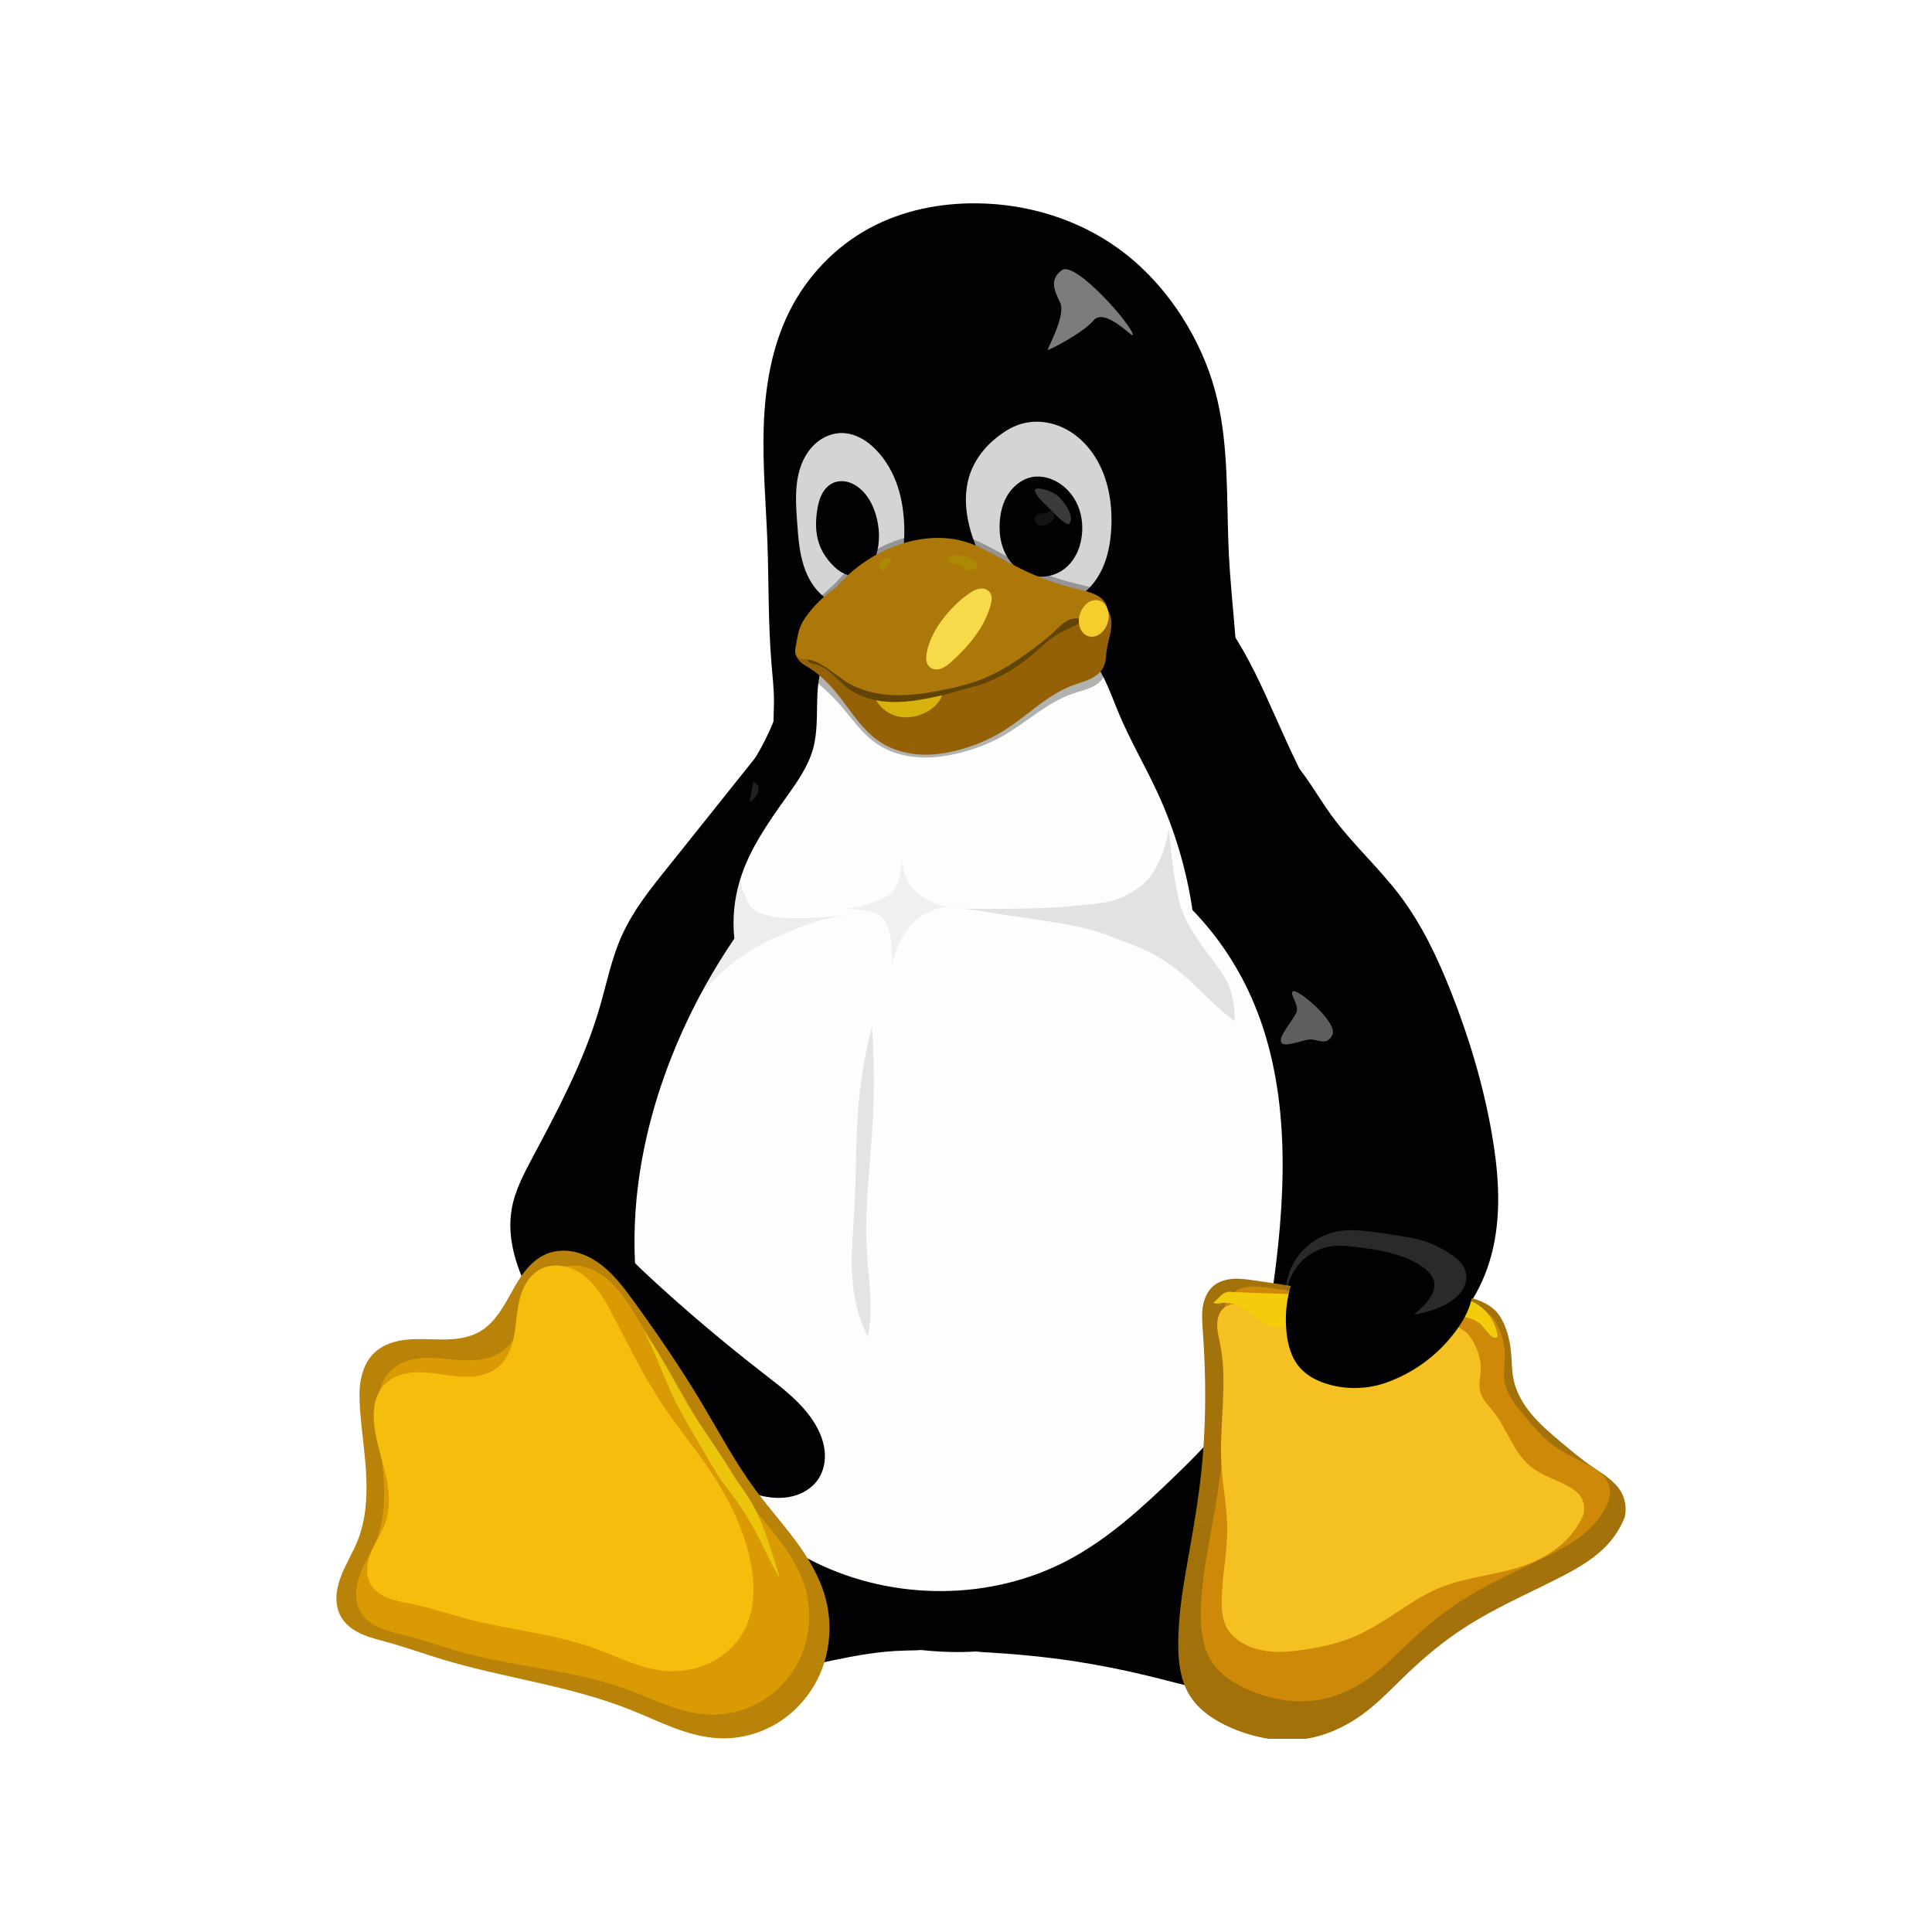 <svg width="33" height="33" viewBox="0 0 33 33" fill="none"
                                    xmlns="http://www.w3.org/2000/svg">
                                    <g clip-path="url(#clip0_357_1338)">
                                        <path
                                            d="M21.965 12.645C22.253 13.272 22.574 13.883 22.86 14.51C23.409 15.718 23.826 16.994 23.999 18.309C24.173 19.625 24.097 20.983 23.686 22.245C23.222 23.668 22.34 24.935 21.259 25.972C19.98 27.198 18.339 28.144 16.569 28.214C15.415 28.259 14.267 27.93 13.245 27.392C12.387 26.94 11.603 26.338 10.978 25.596C10.352 24.854 9.888 23.971 9.673 23.025C9.408 21.86 9.528 20.623 9.929 19.498C10.215 18.693 10.64 17.944 10.943 17.145C11.273 16.272 11.458 15.339 11.896 14.515C12.292 13.767 12.887 13.129 13.204 12.344C13.393 11.875 13.475 11.371 13.596 10.881C13.718 10.39 13.889 9.896 14.221 9.515C14.621 9.055 15.224 8.806 15.829 8.737C16.434 8.667 17.046 8.761 17.64 8.896C18.113 9.004 18.58 9.138 19.037 9.301C19.427 9.439 19.813 9.601 20.15 9.841C20.61 10.168 20.96 10.628 21.239 11.119C21.517 11.609 21.731 12.133 21.966 12.645L21.965 12.645Z"
                                            fill="#020204" />
                                        <path
                                            d="M16.885 28.225C17.371 28.254 17.856 28.301 18.338 28.373C18.761 28.438 19.182 28.521 19.598 28.622C20.25 28.78 20.9 28.982 21.57 29.001C21.747 29.006 21.924 28.998 22.097 28.959C22.27 28.921 22.436 28.851 22.575 28.741C22.78 28.577 22.91 28.329 22.959 28.071C23.009 27.812 22.978 27.543 22.902 27.29C22.75 26.786 22.425 26.356 22.157 25.903C22.002 25.644 21.865 25.375 21.698 25.124C21.531 24.873 21.331 24.638 21.078 24.474C20.727 24.248 20.292 24.175 19.877 24.216C19.462 24.257 19.064 24.407 18.694 24.599C18.174 24.868 17.686 25.237 17.402 25.749C17.304 25.927 17.232 26.118 17.149 26.304C17.065 26.489 16.967 26.672 16.825 26.818C16.667 26.981 16.462 27.09 16.298 27.248C16.217 27.327 16.145 27.418 16.104 27.523C16.063 27.629 16.052 27.749 16.09 27.856C16.116 27.929 16.164 27.994 16.223 28.044C16.282 28.095 16.352 28.132 16.426 28.157C16.573 28.209 16.731 28.216 16.886 28.226L16.885 28.225Z"
                                            fill="#020204" />
                                        <path
                                            d="M15.44 28.194C15.035 28.203 14.634 28.275 14.239 28.357C13.859 28.436 13.482 28.523 13.107 28.621C12.475 28.787 11.842 28.986 11.188 29C11.017 29.003 10.843 28.994 10.676 28.956C10.508 28.917 10.346 28.848 10.211 28.74C10.006 28.576 9.875 28.329 9.827 28.071C9.779 27.813 9.808 27.544 9.883 27.292C10.033 26.789 10.354 26.357 10.618 25.903C10.768 25.644 10.899 25.375 11.061 25.124C11.223 24.873 11.418 24.638 11.668 24.474C12.008 24.25 12.432 24.174 12.837 24.214C13.242 24.254 13.63 24.403 13.987 24.598C14.491 24.874 14.952 25.253 15.243 25.747C15.448 26.095 15.566 26.492 15.805 26.816C15.934 26.991 16.096 27.142 16.203 27.331C16.256 27.425 16.295 27.529 16.304 27.637C16.314 27.746 16.291 27.858 16.23 27.948C16.19 28.008 16.134 28.056 16.072 28.091C16.009 28.127 15.941 28.15 15.87 28.165C15.729 28.194 15.585 28.189 15.441 28.193L15.44 28.194ZM13.177 11.325C13.12 10.64 13.133 9.952 13.108 9.265C13.083 8.605 13.023 7.944 13.045 7.284C13.068 6.612 13.18 5.932 13.479 5.328C13.778 4.725 14.264 4.214 14.856 3.895C15.413 3.594 16.055 3.466 16.689 3.473C17.547 3.482 18.409 3.742 19.104 4.246C19.54 4.561 19.907 4.968 20.196 5.422C20.443 5.81 20.635 6.233 20.755 6.677C21.002 7.587 20.943 8.546 20.991 9.487C21.037 10.379 21.18 11.268 21.131 12.16C21.12 12.354 21.1 12.552 21.013 12.726C20.929 12.895 20.786 13.031 20.622 13.125C20.458 13.219 20.273 13.272 20.087 13.301C19.713 13.358 19.331 13.32 18.955 13.355C18.409 13.406 17.888 13.608 17.346 13.692C16.701 13.792 16.042 13.721 15.389 13.695C15.127 13.685 14.865 13.682 14.605 13.649C14.345 13.616 14.086 13.553 13.855 13.43C13.714 13.354 13.582 13.256 13.476 13.134C13.37 13.013 13.288 12.869 13.248 12.712C13.187 12.478 13.219 12.231 13.22 11.989C13.221 11.767 13.195 11.547 13.176 11.326L13.177 11.325Z"
                                            fill="#020204" />
                                        <path
                                            d="M14.205 11.062C14.112 11.178 14.052 11.317 14.016 11.461C13.979 11.604 13.966 11.753 13.96 11.901C13.949 12.197 13.967 12.499 13.889 12.785C13.805 13.091 13.617 13.356 13.433 13.614C13.114 14.061 12.792 14.52 12.635 15.046C12.54 15.364 12.508 15.702 12.543 16.032C12.186 16.556 11.877 17.112 11.621 17.692C11.234 18.571 10.968 19.506 10.874 20.462C10.76 21.632 10.909 22.835 11.372 23.916C11.706 24.698 12.204 25.414 12.846 25.971C13.173 26.254 13.535 26.496 13.924 26.686C15.268 27.347 16.93 27.348 18.252 26.644C18.943 26.276 19.526 25.737 20.088 25.193C20.427 24.865 20.764 24.529 21.022 24.134C21.519 23.375 21.692 22.452 21.8 21.551C21.988 19.975 21.994 18.311 21.303 16.882C21.065 16.389 20.749 15.937 20.368 15.544C20.267 14.856 20.067 14.183 19.777 13.552C19.568 13.096 19.311 12.663 19.117 12.201C19.037 12.011 18.967 11.817 18.879 11.631C18.791 11.445 18.681 11.266 18.532 11.124C18.38 10.978 18.19 10.875 17.99 10.809C17.79 10.743 17.579 10.713 17.369 10.702C16.948 10.681 16.526 10.736 16.105 10.719C15.769 10.706 15.435 10.647 15.1 10.667C14.932 10.677 14.765 10.707 14.609 10.77C14.454 10.833 14.31 10.931 14.206 11.062L14.205 11.062Z"
                                            fill="#FDFDFB" />
                                        <g opacity="0.3" filter="url(#filter0_f_357_1338)">
                                            <path
                                                d="M13.579 11.389C13.871 11.57 14.133 11.792 14.354 12.045C14.558 12.279 14.732 12.546 14.999 12.719C15.187 12.842 15.414 12.911 15.643 12.932C15.913 12.957 16.186 12.917 16.446 12.847C16.687 12.781 16.92 12.69 17.134 12.568C17.54 12.337 17.88 11.999 18.327 11.847C18.424 11.814 18.526 11.79 18.621 11.75C18.715 11.709 18.804 11.648 18.849 11.561C18.893 11.478 18.89 11.382 18.904 11.29C18.919 11.193 18.953 11.098 18.972 11.001C18.99 10.904 18.993 10.8 18.947 10.71C18.909 10.636 18.841 10.578 18.762 10.541C18.682 10.503 18.594 10.487 18.505 10.482C18.328 10.474 18.152 10.516 17.976 10.531C17.742 10.551 17.506 10.523 17.271 10.53C16.979 10.538 16.69 10.599 16.398 10.611C16.065 10.626 15.732 10.577 15.399 10.567C15.255 10.562 15.11 10.564 14.967 10.587C14.825 10.61 14.686 10.654 14.565 10.728C14.449 10.799 14.354 10.896 14.247 10.979C14.193 11.021 14.136 11.059 14.074 11.089C14.011 11.118 13.943 11.138 13.873 11.141C13.837 11.143 13.801 11.14 13.765 11.145C13.736 11.149 13.707 11.159 13.682 11.174C13.656 11.189 13.634 11.208 13.616 11.231C13.599 11.254 13.587 11.28 13.58 11.307C13.573 11.334 13.573 11.362 13.578 11.389L13.579 11.389Z"
                                                fill="black" />
                                        </g>
                                        <path
                                            d="M14.34 7.398C14.182 7.407 14.032 7.479 13.917 7.587C13.802 7.695 13.72 7.835 13.671 7.985C13.571 8.284 13.593 8.608 13.616 8.922C13.636 9.206 13.657 9.497 13.764 9.761C13.817 9.894 13.892 10.018 13.992 10.12C14.092 10.223 14.217 10.301 14.356 10.336C14.486 10.368 14.624 10.361 14.752 10.321C14.88 10.281 14.996 10.208 15.092 10.115C15.231 9.978 15.325 9.8 15.379 9.612C15.433 9.424 15.449 9.227 15.446 9.032C15.442 8.788 15.41 8.543 15.334 8.311C15.257 8.079 15.135 7.86 14.965 7.685C14.883 7.6 14.789 7.525 14.682 7.473C14.576 7.42 14.458 7.391 14.339 7.397L14.34 7.398Z"
                                            fill="url(#paint0_radial_357_1338)" />
                                        <path
                                            d="M17.125 7.398C16.879 7.566 16.673 7.802 16.573 8.083C16.446 8.437 16.494 8.832 16.617 9.188C16.742 9.551 16.952 9.898 17.269 10.117C17.427 10.226 17.611 10.301 17.802 10.323C17.993 10.346 18.192 10.315 18.362 10.226C18.57 10.118 18.729 9.928 18.827 9.715C18.926 9.503 18.968 9.267 18.981 9.033C18.998 8.735 18.968 8.432 18.87 8.149C18.764 7.843 18.57 7.56 18.298 7.384C18.162 7.295 18.007 7.235 17.847 7.213C17.686 7.19 17.519 7.207 17.368 7.266C17.282 7.299 17.201 7.346 17.125 7.398L17.125 7.398Z"
                                            fill="url(#paint1_radial_357_1338)" />
                                        <g opacity="0.3" filter="url(#filter1_f_357_1338)">
                                            <path
                                                d="M14.287 9.943L13.834 10.357C13.754 10.437 13.674 10.523 13.638 10.63C13.606 10.726 13.612 10.83 13.596 10.929C13.591 10.963 13.583 10.997 13.583 11.032C13.583 11.049 13.585 11.066 13.59 11.083C13.595 11.099 13.603 11.115 13.615 11.127C13.635 11.148 13.662 11.16 13.691 11.165C13.719 11.171 13.748 11.172 13.776 11.175C13.905 11.189 14.023 11.251 14.13 11.325L14.444 11.553C14.685 11.706 14.973 11.774 15.259 11.785C15.545 11.796 15.83 11.753 16.11 11.697C16.333 11.652 16.555 11.599 16.766 11.516C17.09 11.388 17.381 11.192 17.66 10.984C17.787 10.889 17.912 10.792 18.026 10.682C18.064 10.645 18.102 10.606 18.143 10.572C18.184 10.538 18.23 10.508 18.281 10.492C18.359 10.467 18.444 10.474 18.524 10.487C18.585 10.497 18.646 10.511 18.707 10.508C18.738 10.507 18.769 10.502 18.797 10.49C18.826 10.479 18.852 10.461 18.872 10.437C18.897 10.405 18.911 10.366 18.911 10.325C18.911 10.284 18.898 10.245 18.878 10.21C18.837 10.14 18.766 10.093 18.692 10.06C18.591 10.015 18.481 9.993 18.373 9.967C18.043 9.887 17.721 9.769 17.416 9.617C17.264 9.542 17.117 9.458 16.968 9.379C16.814 9.296 16.658 9.217 16.491 9.167C16.119 9.054 15.712 9.091 15.345 9.219C14.936 9.36 14.567 9.613 14.287 9.942L14.287 9.943Z"
                                                fill="black" />
                                        </g>
                                        <g filter="url(#filter2_f_357_1338)">
                                            <path
                                                d="M18.141 4.613C17.914 4.773 18.013 4.973 18.11 5.173C18.208 5.374 17.896 5.951 17.893 5.976C17.89 6.001 18.506 5.683 18.674 5.477C18.873 5.233 19.375 5.806 19.348 5.719C19.348 5.563 18.367 4.454 18.141 4.613H18.141Z"
                                                fill="#7C7C7C" />
                                        </g>
                                        <path
                                            d="M17.692 8.14C17.599 8.147 17.509 8.178 17.431 8.229C17.353 8.279 17.286 8.345 17.233 8.421C17.128 8.574 17.082 8.761 17.075 8.946C17.069 9.085 17.084 9.226 17.131 9.357C17.177 9.488 17.254 9.61 17.362 9.698C17.471 9.789 17.61 9.844 17.753 9.85C17.895 9.857 18.039 9.816 18.156 9.735C18.249 9.67 18.324 9.581 18.377 9.481C18.431 9.381 18.463 9.27 18.477 9.158C18.503 8.959 18.474 8.752 18.382 8.574C18.29 8.396 18.135 8.25 17.947 8.18C17.866 8.15 17.778 8.135 17.692 8.141V8.14Z"
                                            fill="#020204" />
                                        <g filter="url(#filter3_f_357_1338)">
                                            <path
                                                d="M17.912 8.746C17.835 8.776 17.714 8.757 17.681 8.833C17.661 8.877 17.689 8.95 17.734 8.969C17.825 9.006 17.967 8.939 18.004 8.847C18.02 8.807 17.995 8.745 17.956 8.728C17.941 8.722 17.927 8.74 17.912 8.746L17.912 8.746Z"
                                                fill="#141413" />
                                        </g>
                                        <g filter="url(#filter4_f_357_1338)">
                                            <path
                                                d="M18.263 8.944C18.365 8.842 18.19 8.57 18.053 8.458C17.954 8.378 17.665 8.293 17.677 8.381C17.69 8.469 17.819 8.581 17.907 8.667C18.014 8.773 18.214 8.993 18.263 8.944Z"
                                                fill="url(#paint2_linear_357_1338)" />
                                        </g>
                                        <g filter="url(#filter5_f_357_1338)">
                                            <path
                                                d="M17.978 6.67C17.936 6.723 17.898 6.781 17.868 6.844C18.058 6.885 18.239 6.963 18.401 7.071C18.714 7.279 18.952 7.583 19.119 7.921C19.158 7.878 19.193 7.832 19.224 7.78C19.056 7.428 18.813 7.109 18.489 6.894C18.334 6.79 18.16 6.712 17.978 6.67L17.978 6.67Z"
                                                fill="url(#paint3_linear_357_1338)" />
                                        </g>
                                        <g filter="url(#filter6_f_357_1338)">
                                            <path
                                                d="M14.322 6.843C14.301 6.842 14.28 6.844 14.258 6.845L14.217 6.848C14.342 6.859 14.466 6.893 14.579 6.943C14.732 7.012 14.868 7.111 14.987 7.222C15.209 7.43 15.373 7.686 15.484 7.957C15.457 7.752 15.396 7.553 15.302 7.368C15.258 7.318 15.213 7.269 15.164 7.223C15.045 7.111 14.909 7.012 14.755 6.943C14.621 6.883 14.471 6.845 14.322 6.843L14.322 6.843Z"
                                                fill="url(#paint4_linear_357_1338)" />
                                        </g>
                                        <path
                                            d="M13.96 8.702C13.928 8.901 13.926 9.109 13.995 9.298C14.039 9.423 14.114 9.536 14.204 9.634C14.264 9.698 14.33 9.756 14.409 9.793C14.487 9.831 14.578 9.847 14.662 9.826C14.74 9.806 14.809 9.756 14.859 9.693C14.909 9.631 14.943 9.556 14.966 9.479C15.037 9.253 15.025 9.006 14.956 8.779C14.905 8.614 14.82 8.455 14.688 8.344C14.625 8.291 14.551 8.249 14.471 8.23C14.391 8.211 14.304 8.215 14.229 8.249C14.146 8.287 14.081 8.359 14.039 8.44C13.997 8.521 13.975 8.612 13.96 8.702L13.96 8.702Z"
                                            fill="#020204" />
                                        <g filter="url(#filter7_f_357_1338)">
                                            <path
                                                d="M14.38 8.558C14.402 8.614 14.473 8.634 14.513 8.68C14.551 8.723 14.591 8.769 14.612 8.823C14.652 8.927 14.572 9.081 14.656 9.155C14.683 9.178 14.735 9.178 14.761 9.155C14.862 9.062 14.84 8.877 14.8 8.746C14.764 8.627 14.674 8.515 14.563 8.458C14.512 8.432 14.435 8.41 14.391 8.448C14.363 8.471 14.367 8.524 14.38 8.558Z"
                                                fill="url(#paint5_linear_357_1338)" />
                                        </g>
                                        <path
                                            d="M13.59 11.168C13.596 11.194 13.606 11.22 13.619 11.242C13.643 11.282 13.677 11.314 13.714 11.341C13.751 11.367 13.791 11.39 13.83 11.414C14.036 11.544 14.204 11.726 14.354 11.919C14.554 12.177 14.731 12.463 14.999 12.651C15.188 12.784 15.414 12.859 15.643 12.883C15.913 12.91 16.186 12.866 16.446 12.79C16.687 12.719 16.92 12.619 17.134 12.487C17.54 12.237 17.879 11.869 18.327 11.705C18.424 11.669 18.526 11.643 18.62 11.598C18.715 11.554 18.803 11.488 18.849 11.394C18.893 11.303 18.89 11.199 18.904 11.1C18.919 10.994 18.953 10.891 18.972 10.786C18.99 10.68 18.992 10.567 18.947 10.47C18.909 10.39 18.84 10.326 18.761 10.286C18.682 10.245 18.593 10.227 18.505 10.223C18.327 10.214 18.152 10.259 17.976 10.276C17.741 10.297 17.506 10.267 17.271 10.274C16.978 10.283 16.69 10.349 16.398 10.363C16.065 10.379 15.732 10.327 15.399 10.314C15.254 10.308 15.109 10.31 14.966 10.334C14.824 10.358 14.684 10.407 14.565 10.489C14.45 10.569 14.357 10.678 14.251 10.77C14.197 10.816 14.14 10.859 14.077 10.889C14.014 10.92 13.944 10.939 13.873 10.938C13.838 10.937 13.8 10.931 13.766 10.942C13.744 10.949 13.725 10.962 13.709 10.978C13.692 10.993 13.679 11.012 13.666 11.031C13.637 11.074 13.611 11.12 13.59 11.168L13.59 11.168Z"
                                            fill="url(#paint6_radial_357_1338)" />
                                        <g filter="url(#filter8_f_357_1338)">
                                            <path
                                                d="M14.899 11.528C14.866 11.671 14.887 11.82 14.958 11.948C15.028 12.077 15.144 12.174 15.283 12.222C15.458 12.28 15.655 12.251 15.818 12.166C15.912 12.117 15.999 12.047 16.054 11.955C16.081 11.909 16.1 11.858 16.107 11.806C16.114 11.752 16.11 11.698 16.091 11.648C16.071 11.593 16.034 11.544 15.99 11.507C15.945 11.469 15.892 11.441 15.836 11.423C15.725 11.386 15.606 11.386 15.489 11.391C15.312 11.4 15.135 11.422 14.961 11.458"
                                                fill="#D9B30D" />
                                        </g>
                                        <g filter="url(#filter9_f_357_1338)">
                                            <path
                                                d="M14.325 10.43L13.981 10.657C13.923 10.698 13.863 10.742 13.832 10.806C13.81 10.852 13.806 10.904 13.806 10.954C13.806 11.004 13.808 11.055 13.802 11.104C13.797 11.138 13.788 11.172 13.786 11.206C13.786 11.224 13.787 11.241 13.791 11.258C13.796 11.274 13.804 11.29 13.816 11.303C13.831 11.319 13.852 11.329 13.873 11.335C13.895 11.342 13.916 11.345 13.938 11.35C14.042 11.375 14.132 11.438 14.212 11.51L14.445 11.729C14.669 11.911 14.966 11.986 15.254 11.991C15.542 11.996 15.829 11.936 16.111 11.872L16.767 11.691C17.094 11.571 17.398 11.388 17.661 11.159C17.781 11.055 17.893 10.941 18.026 10.857C18.145 10.783 18.278 10.734 18.398 10.663C18.409 10.656 18.42 10.65 18.429 10.642C18.439 10.634 18.448 10.624 18.453 10.613C18.463 10.594 18.463 10.571 18.457 10.55C18.451 10.529 18.439 10.511 18.425 10.494C18.41 10.475 18.393 10.458 18.375 10.443C18.249 10.335 18.078 10.296 17.913 10.283C17.748 10.27 17.581 10.279 17.418 10.252C17.264 10.225 17.118 10.168 16.97 10.121C16.814 10.071 16.655 10.032 16.493 10.005C16.114 9.943 15.723 9.955 15.347 10.034C14.988 10.108 14.642 10.243 14.327 10.43L14.325 10.43Z"
                                                fill="#604405" />
                                        </g>
                                        <path
                                            d="M14.287 10.03C14.117 10.145 13.963 10.285 13.834 10.444C13.759 10.536 13.692 10.634 13.655 10.746C13.625 10.834 13.615 10.927 13.597 11.017C13.589 11.051 13.582 11.085 13.582 11.12C13.582 11.137 13.584 11.154 13.589 11.171C13.594 11.187 13.603 11.203 13.615 11.215C13.635 11.236 13.663 11.247 13.691 11.253C13.719 11.259 13.748 11.259 13.776 11.263C13.905 11.277 14.023 11.34 14.13 11.413L14.444 11.641C14.685 11.794 14.974 11.862 15.259 11.873C15.545 11.884 15.83 11.841 16.11 11.784C16.333 11.74 16.555 11.687 16.766 11.604C17.09 11.476 17.382 11.28 17.66 11.072C17.787 10.977 17.912 10.88 18.026 10.77C18.064 10.733 18.102 10.694 18.143 10.66C18.184 10.626 18.23 10.596 18.281 10.579C18.359 10.555 18.444 10.562 18.524 10.575C18.585 10.585 18.646 10.599 18.707 10.596C18.738 10.595 18.769 10.59 18.797 10.578C18.826 10.567 18.852 10.549 18.872 10.525C18.898 10.493 18.911 10.454 18.911 10.413C18.911 10.372 18.899 10.332 18.878 10.298C18.837 10.228 18.766 10.181 18.692 10.148C18.591 10.103 18.482 10.081 18.374 10.055C18.043 9.975 17.721 9.857 17.416 9.705C17.265 9.63 17.117 9.546 16.968 9.466C16.814 9.384 16.658 9.305 16.492 9.255C16.119 9.142 15.712 9.179 15.345 9.307C14.937 9.448 14.567 9.701 14.287 10.03L14.287 10.03Z"
                                            fill="url(#paint7_linear_357_1338)" />
                                        <g filter="url(#filter10_f_357_1338)">
                                            <path
                                                d="M16.903 10.112C16.883 10.087 16.855 10.069 16.824 10.06C16.793 10.051 16.76 10.051 16.728 10.056C16.664 10.067 16.607 10.1 16.554 10.137C16.403 10.241 16.27 10.37 16.153 10.511C15.999 10.699 15.872 10.915 15.829 11.154C15.822 11.194 15.817 11.235 15.822 11.276C15.827 11.317 15.843 11.357 15.872 11.386C15.897 11.411 15.931 11.427 15.967 11.432C16.003 11.437 16.039 11.432 16.073 11.421C16.141 11.398 16.198 11.35 16.251 11.302C16.546 11.039 16.812 10.722 16.919 10.341C16.93 10.303 16.939 10.263 16.939 10.224C16.938 10.184 16.928 10.143 16.903 10.112H16.903Z"
                                                fill="#F6DA4A" />
                                        </g>
                                        <g opacity="0.8" filter="url(#filter11_f_357_1338)">
                                            <path
                                                d="M16.197 9.566C16.218 9.632 16.323 9.621 16.384 9.652C16.438 9.68 16.481 9.74 16.541 9.742C16.599 9.744 16.689 9.722 16.696 9.665C16.706 9.59 16.596 9.542 16.525 9.514C16.434 9.479 16.317 9.461 16.232 9.508C16.212 9.519 16.191 9.545 16.198 9.566L16.197 9.566Z"
                                                fill="url(#paint8_radial_357_1338)" />
                                        </g>
                                        <g opacity="0.8" filter="url(#filter12_f_357_1338)">
                                            <path
                                                d="M15.188 9.529C15.109 9.503 14.979 9.641 15.022 9.712C15.033 9.732 15.069 9.757 15.093 9.743C15.129 9.723 15.159 9.652 15.198 9.624C15.224 9.606 15.218 9.539 15.188 9.529L15.188 9.529Z"
                                                fill="url(#paint9_radial_357_1338)" />
                                        </g>
                                        <g filter="url(#filter13_f_357_1338)">
                                            <path
                                                d="M18.648 10.876C18.788 10.876 18.916 10.736 18.936 10.563C18.955 10.391 18.858 10.251 18.718 10.251C18.579 10.251 18.45 10.391 18.43 10.563C18.411 10.736 18.509 10.876 18.648 10.876Z"
                                                fill="url(#paint10_linear_357_1338)" />
                                        </g>
                                        <path
                                            d="M22.37 16.508C22.908 16.941 23.249 17.594 23.354 18.276C23.437 18.808 23.383 19.354 23.263 19.878C23.143 20.403 22.958 20.91 22.774 21.416C22.701 21.618 22.628 21.821 22.598 22.034C22.569 22.246 22.588 22.472 22.69 22.66C22.808 22.876 23.027 23.025 23.263 23.095C23.496 23.164 23.747 23.163 23.983 23.104C24.219 23.046 24.439 22.931 24.631 22.782C25.118 22.403 25.412 21.814 25.526 21.208C25.64 20.601 25.588 19.975 25.482 19.367C25.338 18.538 25.095 17.728 24.786 16.945C24.558 16.369 24.292 15.803 23.92 15.308C23.557 14.824 23.098 14.416 22.742 13.927C22.494 13.586 22.296 13.206 21.999 12.908C21.85 12.759 21.677 12.631 21.481 12.555C21.285 12.479 21.064 12.456 20.862 12.514C20.595 12.589 20.376 12.799 20.261 13.051C20.146 13.303 20.124 13.592 20.169 13.866C20.228 14.219 20.389 14.546 20.571 14.855C20.777 15.203 21.015 15.537 21.326 15.796C21.65 16.066 22.041 16.244 22.37 16.508L22.37 16.508Z"
                                            fill="#020204" />
                                        <g opacity="0.25" filter="url(#filter14_f_357_1338)">
                                            <path
                                                d="M12.721 15.284C12.811 15.418 12.665 15.883 14.758 15.585C14.758 15.585 14.39 15.626 14.028 15.71C13.465 15.898 12.974 16.109 12.596 16.388C12.221 16.664 11.946 17.024 11.602 17.333C11.602 17.333 12.159 16.315 12.298 16.009C12.437 15.702 12.275 15.717 12.385 15.265C12.495 14.813 12.764 14.381 12.764 14.381C12.764 14.381 12.544 15.018 12.721 15.284V15.284Z"
                                                fill="url(#paint11_radial_357_1338)" />
                                        </g>
                                        <g opacity="0.42" filter="url(#filter15_f_357_1338)">
                                            <path
                                                d="M19.449 15.162C19.023 15.459 18.773 15.424 18.256 15.482C17.738 15.54 16.338 15.519 16.338 15.519C16.338 15.519 16.541 15.515 16.99 15.599C17.439 15.682 18.356 15.762 18.872 15.959C19.388 16.155 19.576 16.211 19.889 16.41C20.336 16.692 20.663 17.134 21.09 17.443C21.09 17.443 21.111 17.033 20.938 16.726C20.766 16.42 20.302 15.937 20.167 15.486C20.031 15.034 19.966 14.148 19.966 14.148C19.966 14.148 19.876 14.865 19.449 15.162L19.449 15.162Z"
                                                fill="url(#paint12_radial_357_1338)" />
                                        </g>
                                        <g opacity="0.2" filter="url(#filter16_f_357_1338)">
                                            <path
                                                d="M15.439 14.527L15.377 14.911C15.365 14.974 15.351 15.037 15.328 15.096C15.304 15.156 15.271 15.212 15.224 15.255C15.182 15.292 15.131 15.318 15.08 15.341C14.882 15.432 14.669 15.493 14.452 15.52L14.712 15.544C14.766 15.55 14.82 15.556 14.873 15.57C14.927 15.583 14.978 15.605 15.022 15.636C15.071 15.672 15.109 15.72 15.137 15.773C15.194 15.878 15.213 16 15.223 16.118C15.236 16.27 15.238 16.424 15.226 16.576C15.236 16.474 15.258 16.373 15.29 16.276C15.348 16.1 15.44 15.935 15.566 15.8C15.615 15.746 15.67 15.696 15.73 15.654C15.916 15.524 16.144 15.469 16.369 15.498C16.141 15.508 15.916 15.438 15.733 15.301C15.642 15.232 15.561 15.145 15.506 15.044C15.419 14.886 15.395 14.701 15.439 14.526L15.439 14.527Z"
                                                fill="url(#paint13_radial_357_1338)" />
                                        </g>
                                        <g opacity="0.1" filter="url(#filter17_f_357_1338)">
                                            <path
                                                d="M14.894 17.536C14.785 17.95 14.71 18.372 14.671 18.798C14.614 19.4 14.628 20.006 14.595 20.61C14.569 21.122 14.508 21.64 14.597 22.145C14.639 22.386 14.716 22.621 14.823 22.841C14.84 22.757 14.852 22.672 14.86 22.587C14.898 22.177 14.829 21.766 14.805 21.355C14.764 20.636 14.864 19.915 14.905 19.196C14.936 18.643 14.932 18.089 14.894 17.536L14.894 17.536Z"
                                                fill="black" />
                                        </g>
                                        <path
                                            d="M27.752 25.913C27.693 26.065 27.608 26.207 27.503 26.331C27.271 26.607 26.949 26.788 26.629 26.952C26.082 27.23 25.515 27.475 25.001 27.811C24.656 28.035 24.338 28.299 24.041 28.583C23.787 28.826 23.546 29.086 23.261 29.292C22.973 29.499 22.64 29.65 22.29 29.703C21.863 29.767 21.422 29.684 21.026 29.511C20.748 29.39 20.482 29.218 20.322 28.961C20.162 28.703 20.125 28.387 20.125 28.084C20.124 27.547 20.224 27.015 20.317 26.487C20.395 26.047 20.469 25.607 20.517 25.163C20.604 24.357 20.603 23.541 20.545 22.732C20.536 22.596 20.524 22.46 20.544 22.325C20.565 22.191 20.62 22.057 20.723 21.968C20.818 21.886 20.946 21.85 21.071 21.843C21.197 21.836 21.322 21.856 21.446 21.874C21.739 21.917 22.034 21.951 22.32 22.026C22.5 22.073 22.676 22.137 22.857 22.186C23.157 22.267 23.472 22.306 23.781 22.27C24.115 22.231 24.438 22.106 24.773 22.114C24.911 22.117 25.047 22.143 25.178 22.185C25.312 22.227 25.445 22.288 25.543 22.388C25.618 22.464 25.67 22.559 25.709 22.659C25.767 22.807 25.799 22.964 25.812 23.123C25.824 23.263 25.822 23.405 25.849 23.544C25.892 23.771 26.012 23.979 26.16 24.156C26.309 24.334 26.487 24.485 26.664 24.634C26.841 24.783 27.018 24.931 27.209 25.061C27.298 25.122 27.39 25.179 27.475 25.247C27.56 25.314 27.639 25.392 27.692 25.486C27.764 25.614 27.785 25.77 27.752 25.913L27.752 25.913Z"
                                            fill="url(#paint14_linear_357_1338)" />
                                        <g filter="url(#filter18_f_357_1338)">
                                            <path
                                                d="M27.477 25.634C27.422 25.771 27.345 25.898 27.249 26.01C27.037 26.259 26.743 26.422 26.451 26.568C25.951 26.818 25.434 27.038 24.964 27.34C24.65 27.542 24.36 27.779 24.088 28.034C23.855 28.253 23.635 28.486 23.375 28.671C23.112 28.859 22.808 28.994 22.488 29.041C22.098 29.098 21.696 29.024 21.334 28.869C21.082 28.761 20.838 28.606 20.692 28.374C20.546 28.143 20.512 27.859 20.511 27.585C20.51 27.102 20.601 26.625 20.687 26.15C20.759 25.755 20.826 25.359 20.87 24.96C20.948 24.235 20.945 23.502 20.895 22.774C20.887 22.652 20.878 22.529 20.896 22.408C20.915 22.288 20.965 22.167 21.058 22.087C21.145 22.013 21.261 21.98 21.376 21.974C21.491 21.968 21.605 21.986 21.718 22.003C21.985 22.042 22.255 22.072 22.516 22.139C22.681 22.182 22.841 22.239 23.006 22.283C23.281 22.357 23.568 22.391 23.851 22.359C24.155 22.324 24.451 22.211 24.756 22.219C24.882 22.222 25.007 22.245 25.127 22.282C25.249 22.32 25.37 22.374 25.459 22.465C25.527 22.533 25.574 22.619 25.611 22.708C25.666 22.841 25.702 22.982 25.705 23.125C25.708 23.275 25.676 23.425 25.696 23.574C25.712 23.694 25.763 23.808 25.828 23.91C25.894 24.013 25.973 24.106 26.051 24.199C26.203 24.378 26.355 24.561 26.546 24.698C26.762 24.855 27.02 24.947 27.243 25.093C27.31 25.137 27.375 25.186 27.422 25.25C27.461 25.305 27.486 25.369 27.496 25.435C27.506 25.502 27.499 25.57 27.477 25.634H27.477Z"
                                                fill="#CD8907" />
                                        </g>
                                        <g filter="url(#filter19_f_357_1338)">
                                            <path
                                                d="M27.04 25.891C26.982 26.014 26.908 26.129 26.82 26.231C26.616 26.468 26.34 26.631 26.049 26.735C25.57 26.908 25.048 26.931 24.578 27.127C24.291 27.246 24.034 27.426 23.773 27.597C23.561 27.734 23.346 27.867 23.114 27.963C22.853 28.072 22.574 28.132 22.295 28.175C22.118 28.203 21.938 28.223 21.759 28.213C21.579 28.203 21.399 28.164 21.241 28.076C21.121 28.011 21.013 27.915 20.949 27.792C20.878 27.655 20.866 27.494 20.867 27.339C20.872 26.925 20.965 26.516 20.962 26.102C20.959 25.741 20.884 25.386 20.863 25.026C20.821 24.335 20.977 23.631 20.84 22.953C20.818 22.844 20.789 22.736 20.79 22.625C20.791 22.569 20.8 22.514 20.82 22.462C20.84 22.411 20.873 22.364 20.917 22.332C20.954 22.305 20.998 22.288 21.043 22.28C21.088 22.273 21.134 22.274 21.179 22.281C21.269 22.294 21.355 22.328 21.442 22.353C21.693 22.424 21.958 22.422 22.213 22.476C22.373 22.51 22.528 22.565 22.686 22.606C22.952 22.674 23.229 22.705 23.502 22.674C23.796 22.642 24.082 22.541 24.377 22.548C24.498 22.551 24.618 22.572 24.734 22.605C24.851 22.638 24.968 22.685 25.056 22.77C25.119 22.831 25.165 22.909 25.202 22.99C25.256 23.108 25.294 23.237 25.293 23.367C25.293 23.435 25.282 23.503 25.275 23.57C25.269 23.637 25.267 23.707 25.284 23.773C25.301 23.838 25.336 23.898 25.377 23.952C25.418 24.006 25.464 24.055 25.506 24.108C25.624 24.256 25.708 24.428 25.8 24.594C25.892 24.761 25.995 24.925 26.14 25.045C26.338 25.208 26.594 25.273 26.814 25.401C26.878 25.439 26.941 25.483 26.986 25.544C27.022 25.592 27.046 25.65 27.056 25.71C27.065 25.771 27.059 25.833 27.039 25.89L27.04 25.891Z"
                                                fill="#F5C021" />
                                        </g>
                                        <g filter="url(#filter20_f_357_1338)">
                                            <path
                                                d="M20.798 22.269C21.087 22.191 21.334 22.41 21.544 22.576C21.679 22.692 21.875 22.663 22.042 22.668C22.317 22.658 22.592 22.715 22.868 22.68C23.411 22.634 23.943 22.501 24.489 22.477C24.749 22.461 25.042 22.445 25.267 22.598C25.358 22.661 25.492 22.928 25.582 22.828C25.545 22.547 25.337 22.275 25.057 22.2C24.838 22.166 24.615 22.226 24.395 22.206C23.739 22.191 23.088 22.069 22.43 22.104C21.973 22.108 21.516 22.087 21.059 22.069C20.88 22.032 20.817 22.192 20.719 22.253"
                                                fill="url(#paint15_linear_357_1338)" />
                                        </g>
                                        <g opacity="0.75" filter="url(#filter21_f_357_1338)">
                                            <path
                                                d="M22.096 16.93C22.201 16.914 22.848 17.465 22.76 17.67C22.671 17.876 22.505 17.752 22.386 17.753C22.267 17.754 21.941 17.902 21.887 17.809C21.832 17.716 22.031 17.498 22.134 17.316C22.218 17.169 21.991 16.948 22.096 16.931L22.096 16.93Z"
                                                fill="#7C7C7C" />
                                        </g>
                                        <g opacity="0.25" filter="url(#filter22_f_357_1338)">
                                            <path
                                                d="M12.956 13.464C12.946 13.337 12.764 13.318 12.684 13.381C12.615 13.435 12.551 13.617 12.61 13.689C12.706 13.804 12.97 13.638 12.956 13.464L12.956 13.464Z"
                                                fill="#7C7C7C" />
                                        </g>
                                        <g opacity="0.35" filter="url(#filter23_f_357_1338)">
                                            <path
                                                d="M24.701 22.711C24.651 22.613 24.561 22.541 24.46 22.498C24.359 22.456 24.248 22.443 24.139 22.444C23.92 22.445 23.703 22.502 23.485 22.483C23.301 22.468 23.126 22.398 22.946 22.355C22.761 22.311 22.564 22.293 22.38 22.342C22.183 22.396 22.01 22.527 21.901 22.7C21.805 22.852 21.759 23.031 21.745 23.21C21.731 23.39 21.747 23.57 21.765 23.748C21.778 23.878 21.792 24.007 21.824 24.134C21.855 24.26 21.904 24.383 21.98 24.489C22.089 24.64 22.252 24.748 22.428 24.813C22.718 24.919 23.037 24.914 23.323 24.798C23.823 24.581 24.247 24.191 24.505 23.711C24.597 23.539 24.669 23.355 24.715 23.166C24.733 23.091 24.748 23.014 24.749 22.936C24.749 22.859 24.736 22.78 24.701 22.711H24.701Z"
                                                fill="url(#paint16_radial_357_1338)" />
                                        </g>
                                        <g opacity="0.35" filter="url(#filter24_f_357_1338)">
                                            <path
                                                d="M24.701 22.608C24.651 22.538 24.561 22.485 24.46 22.455C24.359 22.424 24.248 22.415 24.139 22.415C23.92 22.416 23.703 22.458 23.485 22.444C23.301 22.432 23.126 22.382 22.946 22.351C22.761 22.319 22.564 22.306 22.38 22.342C22.183 22.38 22.01 22.476 21.901 22.6C21.805 22.71 21.759 22.84 21.745 22.969C21.731 23.099 21.747 23.229 21.765 23.358C21.778 23.452 21.792 23.546 21.824 23.637C21.855 23.728 21.904 23.817 21.98 23.893C22.089 24.003 22.252 24.081 22.428 24.128C22.718 24.205 23.037 24.201 23.323 24.117C23.823 23.96 24.247 23.678 24.505 23.331C24.597 23.207 24.669 23.074 24.715 22.937C24.733 22.883 24.748 22.827 24.749 22.771C24.749 22.715 24.736 22.658 24.701 22.608H24.701Z"
                                                fill="url(#paint17_radial_357_1338)" />
                                        </g>
                                        <path
                                            d="M25.117 21.799C25.081 21.702 25.018 21.615 24.941 21.546C24.864 21.476 24.773 21.423 24.677 21.382C24.486 21.301 24.278 21.271 24.074 21.232L23.497 21.119C23.296 21.085 23.089 21.064 22.89 21.108C22.716 21.147 22.556 21.237 22.424 21.358C22.293 21.478 22.19 21.628 22.116 21.791C21.986 22.076 21.945 22.397 21.97 22.71C21.989 22.942 22.047 23.182 22.201 23.358C22.325 23.501 22.5 23.59 22.681 23.643C22.992 23.735 23.332 23.73 23.641 23.629C24.154 23.456 24.598 23.122 24.907 22.677C25.008 22.531 25.094 22.372 25.133 22.199C25.162 22.067 25.163 21.927 25.117 21.8V21.799Z"
                                            fill="#020204" />
                                        <g filter="url(#filter25_f_357_1338)">
                                            <path
                                                d="M22.999 21.015C22.951 21.018 22.903 21.023 22.855 21.032C22.549 21.086 22.268 21.28 22.11 21.548C21.998 21.739 21.947 21.96 21.963 22.18C21.97 22.027 22.01 21.876 22.085 21.741C22.212 21.513 22.441 21.341 22.698 21.294C22.857 21.265 23.019 21.282 23.179 21.302C23.332 21.321 23.486 21.341 23.637 21.374C23.87 21.425 24.101 21.502 24.297 21.639C24.343 21.671 24.386 21.707 24.421 21.75C24.457 21.792 24.485 21.841 24.496 21.896C24.512 21.976 24.489 22.06 24.449 22.131C24.409 22.202 24.355 22.264 24.297 22.321C24.25 22.368 24.2 22.413 24.151 22.456C24.377 22.413 24.606 22.351 24.794 22.219C24.874 22.163 24.946 22.097 24.993 22.012C25.04 21.927 25.06 21.825 25.037 21.73C25.021 21.667 24.987 21.608 24.943 21.559C24.9 21.51 24.848 21.47 24.794 21.432C24.557 21.266 24.28 21.16 23.993 21.125C23.81 21.092 23.624 21.063 23.439 21.04C23.293 21.022 23.145 21.007 22.999 21.015L22.999 21.015Z"
                                                fill="url(#paint18_radial_357_1338)" />
                                        </g>
                                        <path
                                            d="M12.949 12.883L11.454 14.755C11.142 15.142 10.822 15.532 10.619 15.986C10.444 16.376 10.362 16.8 10.242 17.21C10.106 17.676 9.922 18.126 9.714 18.565C9.523 18.97 9.312 19.366 9.101 19.761C8.948 20.049 8.791 20.343 8.738 20.664C8.696 20.919 8.72 21.181 8.785 21.43C8.85 21.68 8.953 21.917 9.071 22.146C9.572 23.125 10.324 23.969 11.214 24.614C11.618 24.907 12.05 25.16 12.504 25.368C12.75 25.48 13.009 25.58 13.279 25.585C13.415 25.587 13.551 25.565 13.675 25.511C13.798 25.456 13.909 25.369 13.982 25.256C14.073 25.116 14.104 24.943 14.085 24.778C14.067 24.613 14.003 24.455 13.916 24.313C13.704 23.966 13.371 23.715 13.051 23.467C12.358 22.93 11.688 22.364 11.046 21.767C10.865 21.598 10.684 21.424 10.558 21.211C10.434 21.004 10.368 20.768 10.323 20.532C10.199 19.882 10.231 19.199 10.452 18.576C10.538 18.332 10.652 18.099 10.763 17.865C10.954 17.459 11.134 17.046 11.386 16.675C11.698 16.213 12.116 15.821 12.371 15.325C12.586 14.906 12.673 14.435 12.756 13.971L12.949 12.883Z"
                                            fill="#020204" />
                                        <path
                                            d="M9.333 21.418C9.475 21.36 9.634 21.349 9.784 21.377C9.934 21.405 10.076 21.47 10.203 21.556C10.456 21.728 10.644 21.978 10.824 22.225C11.236 22.794 11.634 23.374 11.994 23.978C12.286 24.467 12.555 24.973 12.892 25.432C13.113 25.732 13.361 26.01 13.583 26.308C13.804 26.607 14.001 26.932 14.099 27.291C14.226 27.757 14.177 28.271 13.955 28.701C13.799 29.003 13.559 29.262 13.268 29.438C12.977 29.613 12.635 29.704 12.295 29.691C11.755 29.671 11.261 29.401 10.759 29.201C9.735 28.793 8.624 28.665 7.569 28.348C7.244 28.25 6.926 28.135 6.599 28.045C6.454 28.005 6.307 27.97 6.17 27.908C6.033 27.846 5.905 27.753 5.829 27.624C5.77 27.524 5.745 27.406 5.746 27.289C5.748 27.173 5.775 27.058 5.815 26.949C5.894 26.73 6.022 26.532 6.108 26.317C6.249 25.964 6.274 25.575 6.255 25.196C6.236 24.817 6.175 24.441 6.149 24.062C6.137 23.893 6.133 23.722 6.165 23.555C6.198 23.389 6.269 23.226 6.391 23.109C6.504 23 6.653 22.936 6.806 22.904C6.959 22.872 7.117 22.87 7.273 22.874C7.43 22.877 7.586 22.886 7.742 22.873C7.898 22.86 8.054 22.825 8.19 22.748C8.319 22.674 8.425 22.564 8.512 22.444C8.6 22.324 8.67 22.193 8.743 22.063C8.815 21.933 8.89 21.804 8.985 21.69C9.08 21.575 9.196 21.476 9.333 21.419L9.333 21.418Z"
                                            fill="url(#paint19_linear_357_1338)" />
                                        <g filter="url(#filter26_f_357_1338)">
                                            <path
                                                d="M9.556 21.663C9.685 21.611 9.83 21.605 9.965 21.636C10.1 21.666 10.225 21.733 10.335 21.817C10.554 21.986 10.706 22.224 10.852 22.459C11.203 23.028 11.546 23.602 11.87 24.188C12.115 24.63 12.349 25.08 12.651 25.486C12.851 25.754 13.079 26.001 13.283 26.267C13.488 26.532 13.669 26.822 13.76 27.144C13.876 27.56 13.829 28.019 13.628 28.402C13.482 28.678 13.262 28.908 12.993 29.066C12.723 29.223 12.413 29.299 12.101 29.286C11.607 29.263 11.155 29.016 10.689 28.848C9.796 28.524 8.829 28.481 7.913 28.228C7.585 28.139 7.265 28.02 6.935 27.937C6.789 27.9 6.64 27.87 6.502 27.811C6.363 27.753 6.232 27.662 6.157 27.532C6.101 27.435 6.079 27.321 6.082 27.209C6.086 27.097 6.114 26.988 6.153 26.882C6.233 26.673 6.358 26.485 6.438 26.275C6.56 25.959 6.575 25.612 6.553 25.274C6.53 24.936 6.471 24.602 6.451 24.264C6.442 24.113 6.44 23.96 6.471 23.811C6.501 23.663 6.566 23.52 6.674 23.413C6.79 23.297 6.951 23.234 7.113 23.209C7.276 23.184 7.441 23.195 7.604 23.21C7.768 23.224 7.932 23.243 8.096 23.233C8.26 23.223 8.426 23.183 8.561 23.091C8.685 23.007 8.777 22.886 8.848 22.755C8.919 22.625 8.969 22.485 9.023 22.347C9.076 22.209 9.135 22.071 9.219 21.95C9.303 21.828 9.417 21.719 9.555 21.664"
                                                fill="#D99A03" />
                                        </g>
                                        <g filter="url(#filter27_f_357_1338)">
                                            <path
                                                d="M9.242 21.673C9.362 21.614 9.503 21.602 9.635 21.629C9.766 21.655 9.888 21.719 9.991 21.802C10.199 21.967 10.33 22.205 10.453 22.437C10.734 22.97 10.995 23.515 11.332 24.017C11.576 24.381 11.858 24.721 12.104 25.084C12.439 25.575 12.711 26.116 12.824 26.695C12.899 27.085 12.897 27.505 12.707 27.857C12.582 28.088 12.38 28.279 12.14 28.396C11.901 28.514 11.626 28.563 11.358 28.54C10.937 28.503 10.554 28.298 10.158 28.155C9.454 27.901 8.693 27.841 7.969 27.649C7.663 27.569 7.365 27.465 7.054 27.401C6.918 27.373 6.778 27.353 6.648 27.304C6.518 27.255 6.394 27.174 6.327 27.055C6.28 26.971 6.265 26.873 6.272 26.778C6.279 26.683 6.307 26.59 6.345 26.502C6.421 26.325 6.532 26.164 6.592 25.981C6.678 25.713 6.643 25.423 6.578 25.149C6.513 24.876 6.42 24.607 6.391 24.328C6.379 24.204 6.379 24.077 6.407 23.955C6.436 23.833 6.495 23.716 6.587 23.629C6.705 23.516 6.871 23.46 7.036 23.444C7.201 23.429 7.367 23.45 7.531 23.473C7.695 23.496 7.86 23.523 8.026 23.515C8.192 23.506 8.36 23.464 8.49 23.364C8.618 23.265 8.699 23.117 8.745 22.964C8.791 22.811 8.806 22.652 8.825 22.494C8.844 22.335 8.868 22.176 8.93 22.028C8.992 21.881 9.097 21.745 9.243 21.673L9.242 21.673Z"
                                                fill="#F5BD0C" />
                                        </g>
                                        <g filter="url(#filter28_f_357_1338)">
                                            <path
                                                d="M10.997 22.739C11.227 23.156 11.368 23.634 11.596 24.054C11.806 24.44 12.046 24.838 12.259 25.194C12.354 25.353 12.576 25.597 12.8 25.975C13.003 26.318 13.208 26.797 13.323 26.957C13.257 26.769 13.121 26.264 12.96 25.904C12.809 25.567 12.633 25.375 12.524 25.194C12.311 24.838 12.081 24.518 11.861 24.178C11.559 23.709 11.328 23.185 10.997 22.739V22.739Z"
                                                fill="url(#paint20_linear_357_1338)" />
                                        </g>
                                    </g>
                                    <defs>
                                        <filter id="filter0_f_357_1338" x="13.191" y="10.098" width="6.176"
                                            height="3.224" filterUnits="userSpaceOnUse"
                                            color-interpolation-filters="sRGB">
                                            <feFlood flood-opacity="0" result="BackgroundImageFix" />
                                            <feBlend mode="normal" in="SourceGraphic" in2="BackgroundImageFix"
                                                result="shape" />
                                            <feGaussianBlur stdDeviation="0.192"
                                                result="effect1_foregroundBlur_357_1338" />
                                        </filter>
                                        <filter id="filter1_f_357_1338" x="13" y="8.516" width="6.494"
                                            height="3.854" filterUnits="userSpaceOnUse"
                                            color-interpolation-filters="sRGB">
                                            <feFlood flood-opacity="0" result="BackgroundImageFix" />
                                            <feBlend mode="normal" in="SourceGraphic" in2="BackgroundImageFix"
                                                result="shape" />
                                            <feGaussianBlur stdDeviation="0.292"
                                                result="effect1_foregroundBlur_357_1338" />
                                        </filter>
                                        <filter id="filter2_f_357_1338" x="17.034" y="3.739" width="3.174"
                                            height="3.098" filterUnits="userSpaceOnUse"
                                            color-interpolation-filters="sRGB">
                                            <feFlood flood-opacity="0" result="BackgroundImageFix" />
                                            <feBlend mode="normal" in="SourceGraphic" in2="BackgroundImageFix"
                                                result="shape" />
                                            <feGaussianBlur stdDeviation="0.429"
                                                result="effect1_foregroundBlur_357_1338" />
                                        </filter>
                                        <filter id="filter3_f_357_1338" x="17.568" y="8.62" width="0.548"
                                            height="0.466" filterUnits="userSpaceOnUse"
                                            color-interpolation-filters="sRGB">
                                            <feFlood flood-opacity="0" result="BackgroundImageFix" />
                                            <feBlend mode="normal" in="SourceGraphic" in2="BackgroundImageFix"
                                                result="shape" />
                                            <feGaussianBlur stdDeviation="0.053"
                                                result="effect1_foregroundBlur_357_1338" />
                                        </filter>
                                        <filter id="filter4_f_357_1338" x="17.455" y="8.121" width="1.061"
                                            height="1.052" filterUnits="userSpaceOnUse"
                                            color-interpolation-filters="sRGB">
                                            <feFlood flood-opacity="0" result="BackgroundImageFix" />
                                            <feBlend mode="normal" in="SourceGraphic" in2="BackgroundImageFix"
                                                result="shape" />
                                            <feGaussianBlur stdDeviation="0.111"
                                                result="effect1_foregroundBlur_357_1338" />
                                        </filter>
                                        <filter id="filter5_f_357_1338" x="17.804" y="6.607" width="1.483"
                                            height="1.378" filterUnits="userSpaceOnUse"
                                            color-interpolation-filters="sRGB">
                                            <feFlood flood-opacity="0" result="BackgroundImageFix" />
                                            <feBlend mode="normal" in="SourceGraphic" in2="BackgroundImageFix"
                                                result="shape" />
                                            <feGaussianBlur stdDeviation="0.032"
                                                result="effect1_foregroundBlur_357_1338" />
                                        </filter>
                                        <filter id="filter6_f_357_1338" x="14.159" y="6.785" width="1.383"
                                            height="1.23" filterUnits="userSpaceOnUse"
                                            color-interpolation-filters="sRGB">
                                            <feFlood flood-opacity="0" result="BackgroundImageFix" />
                                            <feBlend mode="normal" in="SourceGraphic" in2="BackgroundImageFix"
                                                result="shape" />
                                            <feGaussianBlur stdDeviation="0.029"
                                                result="effect1_foregroundBlur_357_1338" />
                                        </filter>
                                        <filter id="filter7_f_357_1338" x="14.15" y="8.208" width="0.903"
                                            height="1.184" filterUnits="userSpaceOnUse"
                                            color-interpolation-filters="sRGB">
                                            <feFlood flood-opacity="0" result="BackgroundImageFix" />
                                            <feBlend mode="normal" in="SourceGraphic" in2="BackgroundImageFix"
                                                result="shape" />
                                            <feGaussianBlur stdDeviation="0.11"
                                                result="effect1_foregroundBlur_357_1338" />
                                        </filter>
                                        <filter id="filter8_f_357_1338" x="14.498" y="11.004" width="1.997"
                                            height="1.634" filterUnits="userSpaceOnUse"
                                            color-interpolation-filters="sRGB">
                                            <feFlood flood-opacity="0" result="BackgroundImageFix" />
                                            <feBlend mode="normal" in="SourceGraphic" in2="BackgroundImageFix"
                                                result="shape" />
                                            <feGaussianBlur stdDeviation="0.193"
                                                result="effect1_foregroundBlur_357_1338" />
                                        </filter>
                                        <filter id="filter9_f_357_1338" x="13.461" y="9.641" width="5.324"
                                            height="2.675" filterUnits="userSpaceOnUse"
                                            color-interpolation-filters="sRGB">
                                            <feFlood flood-opacity="0" result="BackgroundImageFix" />
                                            <feBlend mode="normal" in="SourceGraphic" in2="BackgroundImageFix"
                                                result="shape" />
                                            <feGaussianBlur stdDeviation="0.162"
                                                result="effect1_foregroundBlur_357_1338" />
                                        </filter>
                                        <filter id="filter10_f_357_1338" x="15.456" y="9.689" width="1.846"
                                            height="2.108" filterUnits="userSpaceOnUse"
                                            color-interpolation-filters="sRGB">
                                            <feFlood flood-opacity="0" result="BackgroundImageFix" />
                                            <feBlend mode="normal" in="SourceGraphic" in2="BackgroundImageFix"
                                                result="shape" />
                                            <feGaussianBlur stdDeviation="0.182"
                                                result="effect1_foregroundBlur_357_1338" />
                                        </filter>
                                        <filter id="filter11_f_357_1338" x="16.149" y="9.432" width="0.595"
                                            height="0.357" filterUnits="userSpaceOnUse"
                                            color-interpolation-filters="sRGB">
                                            <feFlood flood-opacity="0" result="BackgroundImageFix" />
                                            <feBlend mode="normal" in="SourceGraphic" in2="BackgroundImageFix"
                                                result="shape" />
                                            <feGaussianBlur stdDeviation="0.024"
                                                result="effect1_foregroundBlur_357_1338" />
                                        </filter>
                                        <filter id="filter12_f_357_1338" x="14.966" y="9.478" width="0.295"
                                            height="0.316" filterUnits="userSpaceOnUse"
                                            color-interpolation-filters="sRGB">
                                            <feFlood flood-opacity="0" result="BackgroundImageFix" />
                                            <feBlend mode="normal" in="SourceGraphic" in2="BackgroundImageFix"
                                                result="shape" />
                                            <feGaussianBlur stdDeviation="0.024"
                                                result="effect1_foregroundBlur_357_1338" />
                                        </filter>
                                        <filter id="filter13_f_357_1338" x="18.282" y="10.105" width="0.803"
                                            height="0.918" filterUnits="userSpaceOnUse"
                                            color-interpolation-filters="sRGB">
                                            <feFlood flood-opacity="0" result="BackgroundImageFix" />
                                            <feBlend mode="normal" in="SourceGraphic" in2="BackgroundImageFix"
                                                result="shape" />
                                            <feGaussianBlur stdDeviation="0.073"
                                                result="effect1_foregroundBlur_357_1338" />
                                        </filter>
                                        <filter id="filter14_f_357_1338" x="11.306" y="14.085" width="3.747"
                                            height="3.544" filterUnits="userSpaceOnUse"
                                            color-interpolation-filters="sRGB">
                                            <feFlood flood-opacity="0" result="BackgroundImageFix" />
                                            <feBlend mode="normal" in="SourceGraphic" in2="BackgroundImageFix"
                                                result="shape" />
                                            <feGaussianBlur stdDeviation="0.148"
                                                result="effect1_foregroundBlur_357_1338" />
                                        </filter>
                                        <filter id="filter15_f_357_1338" x="15.851" y="13.661" width="5.728"
                                            height="4.27" filterUnits="userSpaceOnUse"
                                            color-interpolation-filters="sRGB">
                                            <feFlood flood-opacity="0" result="BackgroundImageFix" />
                                            <feBlend mode="normal" in="SourceGraphic" in2="BackgroundImageFix"
                                                result="shape" />
                                            <feGaussianBlur stdDeviation="0.244"
                                                result="effect1_foregroundBlur_357_1338" />
                                        </filter>
                                        <filter id="filter16_f_357_1338" x="14.116" y="14.19" width="2.59"
                                            height="2.722" filterUnits="userSpaceOnUse"
                                            color-interpolation-filters="sRGB">
                                            <feFlood flood-opacity="0" result="BackgroundImageFix" />
                                            <feBlend mode="normal" in="SourceGraphic" in2="BackgroundImageFix"
                                                result="shape" />
                                            <feGaussianBlur stdDeviation="0.168"
                                                result="effect1_foregroundBlur_357_1338" />
                                        </filter>
                                        <filter id="filter17_f_357_1338" x="13.931" y="16.917" width="1.614"
                                            height="6.544" filterUnits="userSpaceOnUse"
                                            color-interpolation-filters="sRGB">
                                            <feFlood flood-opacity="0" result="BackgroundImageFix" />
                                            <feBlend mode="normal" in="SourceGraphic" in2="BackgroundImageFix"
                                                result="shape" />
                                            <feGaussianBlur stdDeviation="0.31"
                                                result="effect1_foregroundBlur_357_1338" />
                                        </filter>
                                        <filter id="filter18_f_357_1338" x="18.464" y="19.925" width="11.084"
                                            height="11.182" filterUnits="userSpaceOnUse"
                                            color-interpolation-filters="sRGB">
                                            <feFlood flood-opacity="0" result="BackgroundImageFix" />
                                            <feBlend mode="normal" in="SourceGraphic" in2="BackgroundImageFix"
                                                result="shape" />
                                            <feGaussianBlur stdDeviation="1.024"
                                                result="effect1_foregroundBlur_357_1338" />
                                        </filter>
                                        <filter id="filter19_f_357_1338" x="19.177" y="20.662" width="9.497"
                                            height="9.167" filterUnits="userSpaceOnUse"
                                            color-interpolation-filters="sRGB">
                                            <feFlood flood-opacity="0" result="BackgroundImageFix" />
                                            <feBlend mode="normal" in="SourceGraphic" in2="BackgroundImageFix"
                                                result="shape" />
                                            <feGaussianBlur stdDeviation="0.807"
                                                result="effect1_foregroundBlur_357_1338" />
                                        </filter>
                                        <filter id="filter20_f_357_1338" x="20.514" y="21.858" width="5.273"
                                            height="1.198" filterUnits="userSpaceOnUse"
                                            color-interpolation-filters="sRGB">
                                            <feFlood flood-opacity="0" result="BackgroundImageFix" />
                                            <feBlend mode="normal" in="SourceGraphic" in2="BackgroundImageFix"
                                                result="shape" />
                                            <feGaussianBlur stdDeviation="0.103"
                                                result="effect1_foregroundBlur_357_1338" />
                                        </filter>
                                        <filter id="filter21_f_357_1338" x="20.895" y="15.948" width="2.855"
                                            height="2.874" filterUnits="userSpaceOnUse"
                                            color-interpolation-filters="sRGB">
                                            <feFlood flood-opacity="0" result="BackgroundImageFix" />
                                            <feBlend mode="normal" in="SourceGraphic" in2="BackgroundImageFix"
                                                result="shape" />
                                            <feGaussianBlur stdDeviation="0.491"
                                                result="effect1_foregroundBlur_357_1338" />
                                        </filter>
                                        <filter id="filter22_f_357_1338" x="12.313" y="13.072" width="0.918"
                                            height="0.929" filterUnits="userSpaceOnUse"
                                            color-interpolation-filters="sRGB">
                                            <feFlood flood-opacity="0" result="BackgroundImageFix" />
                                            <feBlend mode="normal" in="SourceGraphic" in2="BackgroundImageFix"
                                                result="shape" />
                                            <feGaussianBlur stdDeviation="0.137"
                                                result="effect1_foregroundBlur_357_1338" />
                                        </filter>
                                        <filter id="filter23_f_357_1338" x="20.521" y="21.094" width="5.446"
                                            height="5.013" filterUnits="userSpaceOnUse"
                                            color-interpolation-filters="sRGB">
                                            <feFlood flood-opacity="0" result="BackgroundImageFix" />
                                            <feBlend mode="normal" in="SourceGraphic" in2="BackgroundImageFix"
                                                result="shape" />
                                            <feGaussianBlur stdDeviation="0.609"
                                                result="effect1_foregroundBlur_357_1338" />
                                        </filter>
                                        <filter id="filter24_f_357_1338" x="21.267" y="21.848" width="3.954"
                                            height="2.807" filterUnits="userSpaceOnUse"
                                            color-interpolation-filters="sRGB">
                                            <feFlood flood-opacity="0" result="BackgroundImageFix" />
                                            <feBlend mode="normal" in="SourceGraphic" in2="BackgroundImageFix"
                                                result="shape" />
                                            <feGaussianBlur stdDeviation="0.236"
                                                result="effect1_foregroundBlur_357_1338" />
                                        </filter>
                                        <filter id="filter25_f_357_1338" x="21.521" y="20.573" width="3.965"
                                            height="2.322" filterUnits="userSpaceOnUse"
                                            color-interpolation-filters="sRGB">
                                            <feFlood flood-opacity="0" result="BackgroundImageFix" />
                                            <feBlend mode="normal" in="SourceGraphic" in2="BackgroundImageFix"
                                                result="shape" />
                                            <feGaussianBlur stdDeviation="0.22"
                                                result="effect1_foregroundBlur_357_1338" />
                                        </filter>
                                        <filter id="filter26_f_357_1338" x="4.401" y="19.936" width="11.103"
                                            height="11.032" filterUnits="userSpaceOnUse"
                                            color-interpolation-filters="sRGB">
                                            <feFlood flood-opacity="0" result="BackgroundImageFix" />
                                            <feBlend mode="normal" in="SourceGraphic" in2="BackgroundImageFix"
                                                result="shape" />
                                            <feGaussianBlur stdDeviation="0.841"
                                                result="effect1_foregroundBlur_357_1338" />
                                        </filter>
                                        <filter id="filter27_f_357_1338" x="5.235" y="20.581" width="8.669"
                                            height="8.999" filterUnits="userSpaceOnUse"
                                            color-interpolation-filters="sRGB">
                                            <feFlood flood-opacity="0" result="BackgroundImageFix" />
                                            <feBlend mode="normal" in="SourceGraphic" in2="BackgroundImageFix"
                                                result="shape" />
                                            <feGaussianBlur stdDeviation="0.517"
                                                result="effect1_foregroundBlur_357_1338" />
                                        </filter>
                                        <filter id="filter28_f_357_1338" x="10.839" y="22.581" width="2.643"
                                            height="4.535" filterUnits="userSpaceOnUse"
                                            color-interpolation-filters="sRGB">
                                            <feFlood flood-opacity="0" result="BackgroundImageFix" />
                                            <feBlend mode="normal" in="SourceGraphic" in2="BackgroundImageFix"
                                                result="shape" />
                                            <feGaussianBlur stdDeviation="0.079"
                                                result="effect1_foregroundBlur_357_1338" />
                                        </filter>
                                        <radialGradient id="paint0_radial_357_1338" cx="0" cy="0" r="1"
                                            gradientUnits="userSpaceOnUse"
                                            gradientTransform="translate(344.648 501.163) rotate(-2.41) scale(21.993 53.832)">
                                            <stop stop-color="#FEFEFC" />
                                            <stop offset="0.757" stop-color="#FEFEFC" />
                                            <stop offset="1" stop-color="#D4D4D4" />
                                        </radialGradient>
                                        <radialGradient id="paint1_radial_357_1338" cx="0" cy="0" r="1"
                                            gradientUnits="userSpaceOnUse"
                                            gradientTransform="translate(616.031 524.727) rotate(-1.81) scale(39.376 56.901)">
                                            <stop stop-color="#FEFEFC" />
                                            <stop offset="0.757" stop-color="#FEFEFC" />
                                            <stop offset="1" stop-color="#D4D4D4" />
                                        </radialGradient>
                                        <linearGradient id="paint2_linear_357_1338" x1="204.505" y1="89.018"
                                            x2="208.576" y2="93.91" gradientUnits="userSpaceOnUse">
                                            <stop stop-color="#949494" stop-opacity="0.392" />
                                            <stop offset="0.5" stop-color="#949494" />
                                            <stop offset="1" stop-color="#949494" stop-opacity="0.392" />
                                        </linearGradient>
                                        <linearGradient id="paint3_linear_357_1338" x1="38.897" y1="138.742"
                                            x2="56.727" y2="156.983" gradientUnits="userSpaceOnUse">
                                            <stop stop-color="#646464" stop-opacity="0" />
                                            <stop offset="0.306" stop-color="#646464" stop-opacity="0.583" />
                                            <stop offset="0.47" stop-color="#646464" />
                                            <stop offset="0.728" stop-color="#646464" stop-opacity="0.257" />
                                            <stop offset="1" stop-color="#646464" stop-opacity="0" />
                                        </linearGradient>
                                        <linearGradient id="paint4_linear_357_1338" x1="-18.452" y1="125.676"
                                            x2="-3.575" y2="141.977" gradientUnits="userSpaceOnUse">
                                            <stop stop-color="#646464" stop-opacity="0" />
                                            <stop offset="0.306" stop-color="#646464" stop-opacity="0.583" />
                                            <stop offset="0.47" stop-color="#646464" />
                                            <stop offset="0.728" stop-color="#646464" stop-opacity="0.257" />
                                            <stop offset="1" stop-color="#646464" stop-opacity="0" />
                                        </linearGradient>
                                        <linearGradient id="paint5_linear_357_1338" x1="90.442" y1="106.712"
                                            x2="95.508" y2="112.355" gradientUnits="userSpaceOnUse">
                                            <stop stop-color="#757574" stop-opacity="0" />
                                            <stop offset="0.263" stop-color="#757574" />
                                            <stop offset="0.5" stop-color="#757574" />
                                            <stop offset="1" stop-color="#757574" stop-opacity="0" />
                                        </linearGradient>
                                        <radialGradient id="paint6_radial_357_1338" cx="0" cy="0" r="1"
                                            gradientUnits="userSpaceOnUse"
                                            gradientTransform="translate(1622.42 -258.074) rotate(-22.428) scale(169.968 59.05)">
                                            <stop stop-color="#D2940A" />
                                            <stop offset="0.751" stop-color="#D89C08" />
                                            <stop offset="0.866" stop-color="#B67E07" />
                                            <stop offset="1" stop-color="#946106" />
                                        </radialGradient>
                                        <linearGradient id="paint7_linear_357_1338" x1="263.308" y1="434.586"
                                            x2="564.266" y2="429.915" gradientUnits="userSpaceOnUse">
                                            <stop stop-color="#AD780A" />
                                            <stop offset="0.12" stop-color="#D89E08" />
                                            <stop offset="0.255" stop-color="#EDB80B" />
                                            <stop offset="0.392" stop-color="#EBC80D" />
                                            <stop offset="0.527" stop-color="#F5D838" />
                                            <stop offset="0.769" stop-color="#F6D811" />
                                            <stop offset="1" stop-color="#F5CD31" />
                                        </linearGradient>
                                        <radialGradient id="paint8_radial_357_1338" cx="0" cy="0" r="1"
                                            gradientUnits="userSpaceOnUse"
                                            gradientTransform="translate(55.075 32.075) scale(1.617 0.495)">
                                            <stop stop-color="#3A2903" />
                                            <stop offset="0.555" stop-color="#735208" />
                                            <stop offset="1" stop-color="#AC8C04" />
                                        </radialGradient>
                                        <radialGradient id="paint9_radial_357_1338" cx="0" cy="0" r="1"
                                            gradientUnits="userSpaceOnUse"
                                            gradientTransform="translate(27.7 44.644) scale(0.308 0.366)">
                                            <stop stop-color="#3A2903" />
                                            <stop offset="0.555" stop-color="#735208" />
                                            <stop offset="1" stop-color="#AC8C04" />
                                        </radialGradient>
                                        <linearGradient id="paint10_linear_357_1338" x1="130.204" y1="108.329"
                                            x2="130.524" y2="109.991" gradientUnits="userSpaceOnUse">
                                            <stop stop-color="#F5CE2D" />
                                            <stop offset="1" stop-color="#D79B08" />
                                        </linearGradient>
                                        <radialGradient id="paint11_radial_357_1338" cx="0" cy="0" r="1"
                                            gradientUnits="userSpaceOnUse"
                                            gradientTransform="translate(-699.936 511.614) rotate(180) scale(60.364 61.729)">
                                            <stop />
                                            <stop offset="1" stop-opacity="0.25" />
                                        </radialGradient>
                                        <radialGradient id="paint12_radial_357_1338" cx="0" cy="0" r="1"
                                            gradientUnits="userSpaceOnUse"
                                            gradientTransform="translate(1474.34 608.301) scale(130.182 68.89)">
                                            <stop />
                                            <stop offset="1" stop-opacity="0.25" />
                                        </radialGradient>
                                        <radialGradient id="paint13_radial_357_1338" cx="0" cy="0" r="1"
                                            gradientUnits="userSpaceOnUse"
                                            gradientTransform="translate(517.148 506.954) scale(20.79 23.765)">
                                            <stop />
                                            <stop offset="1" stop-opacity="0.25" />
                                        </radialGradient>
                                        <linearGradient id="paint14_linear_357_1338" x1="3398.4" y1="2950.45"
                                            x2="3782.55" y2="2346.56" gradientUnits="userSpaceOnUse">
                                            <stop stop-color="#3E2A06" />
                                            <stop offset="1" stop-color="#AD780A" />
                                        </linearGradient>
                                        <linearGradient id="paint15_linear_357_1338" x1="240.345" y1="249.88"
                                            x2="240.163" y2="260.014" gradientUnits="userSpaceOnUse">
                                            <stop stop-color="#F3CD0C" />
                                            <stop offset="1" stop-color="#F3CD0C" stop-opacity="0" />
                                        </linearGradient>
                                        <radialGradient id="paint16_radial_357_1338" cx="0" cy="0" r="1"
                                            gradientUnits="userSpaceOnUse"
                                            gradientTransform="translate(1128.41 1468.59) rotate(15) scale(68.649 61.706)">
                                            <stop stop-color="#110800" />
                                            <stop offset="0.591" stop-color="#A65A00" stop-opacity="0.8" />
                                            <stop offset="1" stop-color="#FF921E" stop-opacity="0" />
                                        </radialGradient>
                                        <radialGradient id="paint17_radial_357_1338" cx="0" cy="0" r="1"
                                            gradientUnits="userSpaceOnUse"
                                            gradientTransform="translate(1128.41 1067.87) rotate(10.963) scale(67.543 45.339)">
                                            <stop stop-color="#110800" />
                                            <stop offset="0.591" stop-color="#A65A00" stop-opacity="0.8" />
                                            <stop offset="1" stop-color="#FF921E" stop-opacity="0" />
                                        </radialGradient>
                                        <radialGradient id="paint18_radial_357_1338" cx="0" cy="0" r="1"
                                            gradientUnits="userSpaceOnUse"
                                            gradientTransform="translate(422.573 265.911) rotate(23.522) scale(24.905 5.384)">
                                            <stop stop-color="#7C7C7C" />
                                            <stop offset="1" stop-color="#7C7C7C" stop-opacity="0.33" />
                                        </radialGradient>
                                        <linearGradient id="paint19_linear_357_1338" x1="1042.75" y1="2533.24"
                                            x2="1438.27" y2="3204.12" gradientUnits="userSpaceOnUse">
                                            <stop stop-color="#B98309" />
                                            <stop offset="1" stop-color="#382605" />
                                        </linearGradient>
                                        <linearGradient id="paint20_linear_357_1338" x1="408.769" y1="1381.94"
                                            x2="485.208" y2="1461.27" gradientUnits="userSpaceOnUse">
                                            <stop stop-color="#EBC40C" />
                                            <stop offset="1" stop-color="#EBC40C" stop-opacity="0" />
                                        </linearGradient>
                                        <clipPath id="clip0_357_1338">
                                            <rect width="26.4" height="26.4" fill="white"
                                                transform="translate(3.3 3.3)" />
                                        </clipPath>
                                    </defs>
                                </svg>